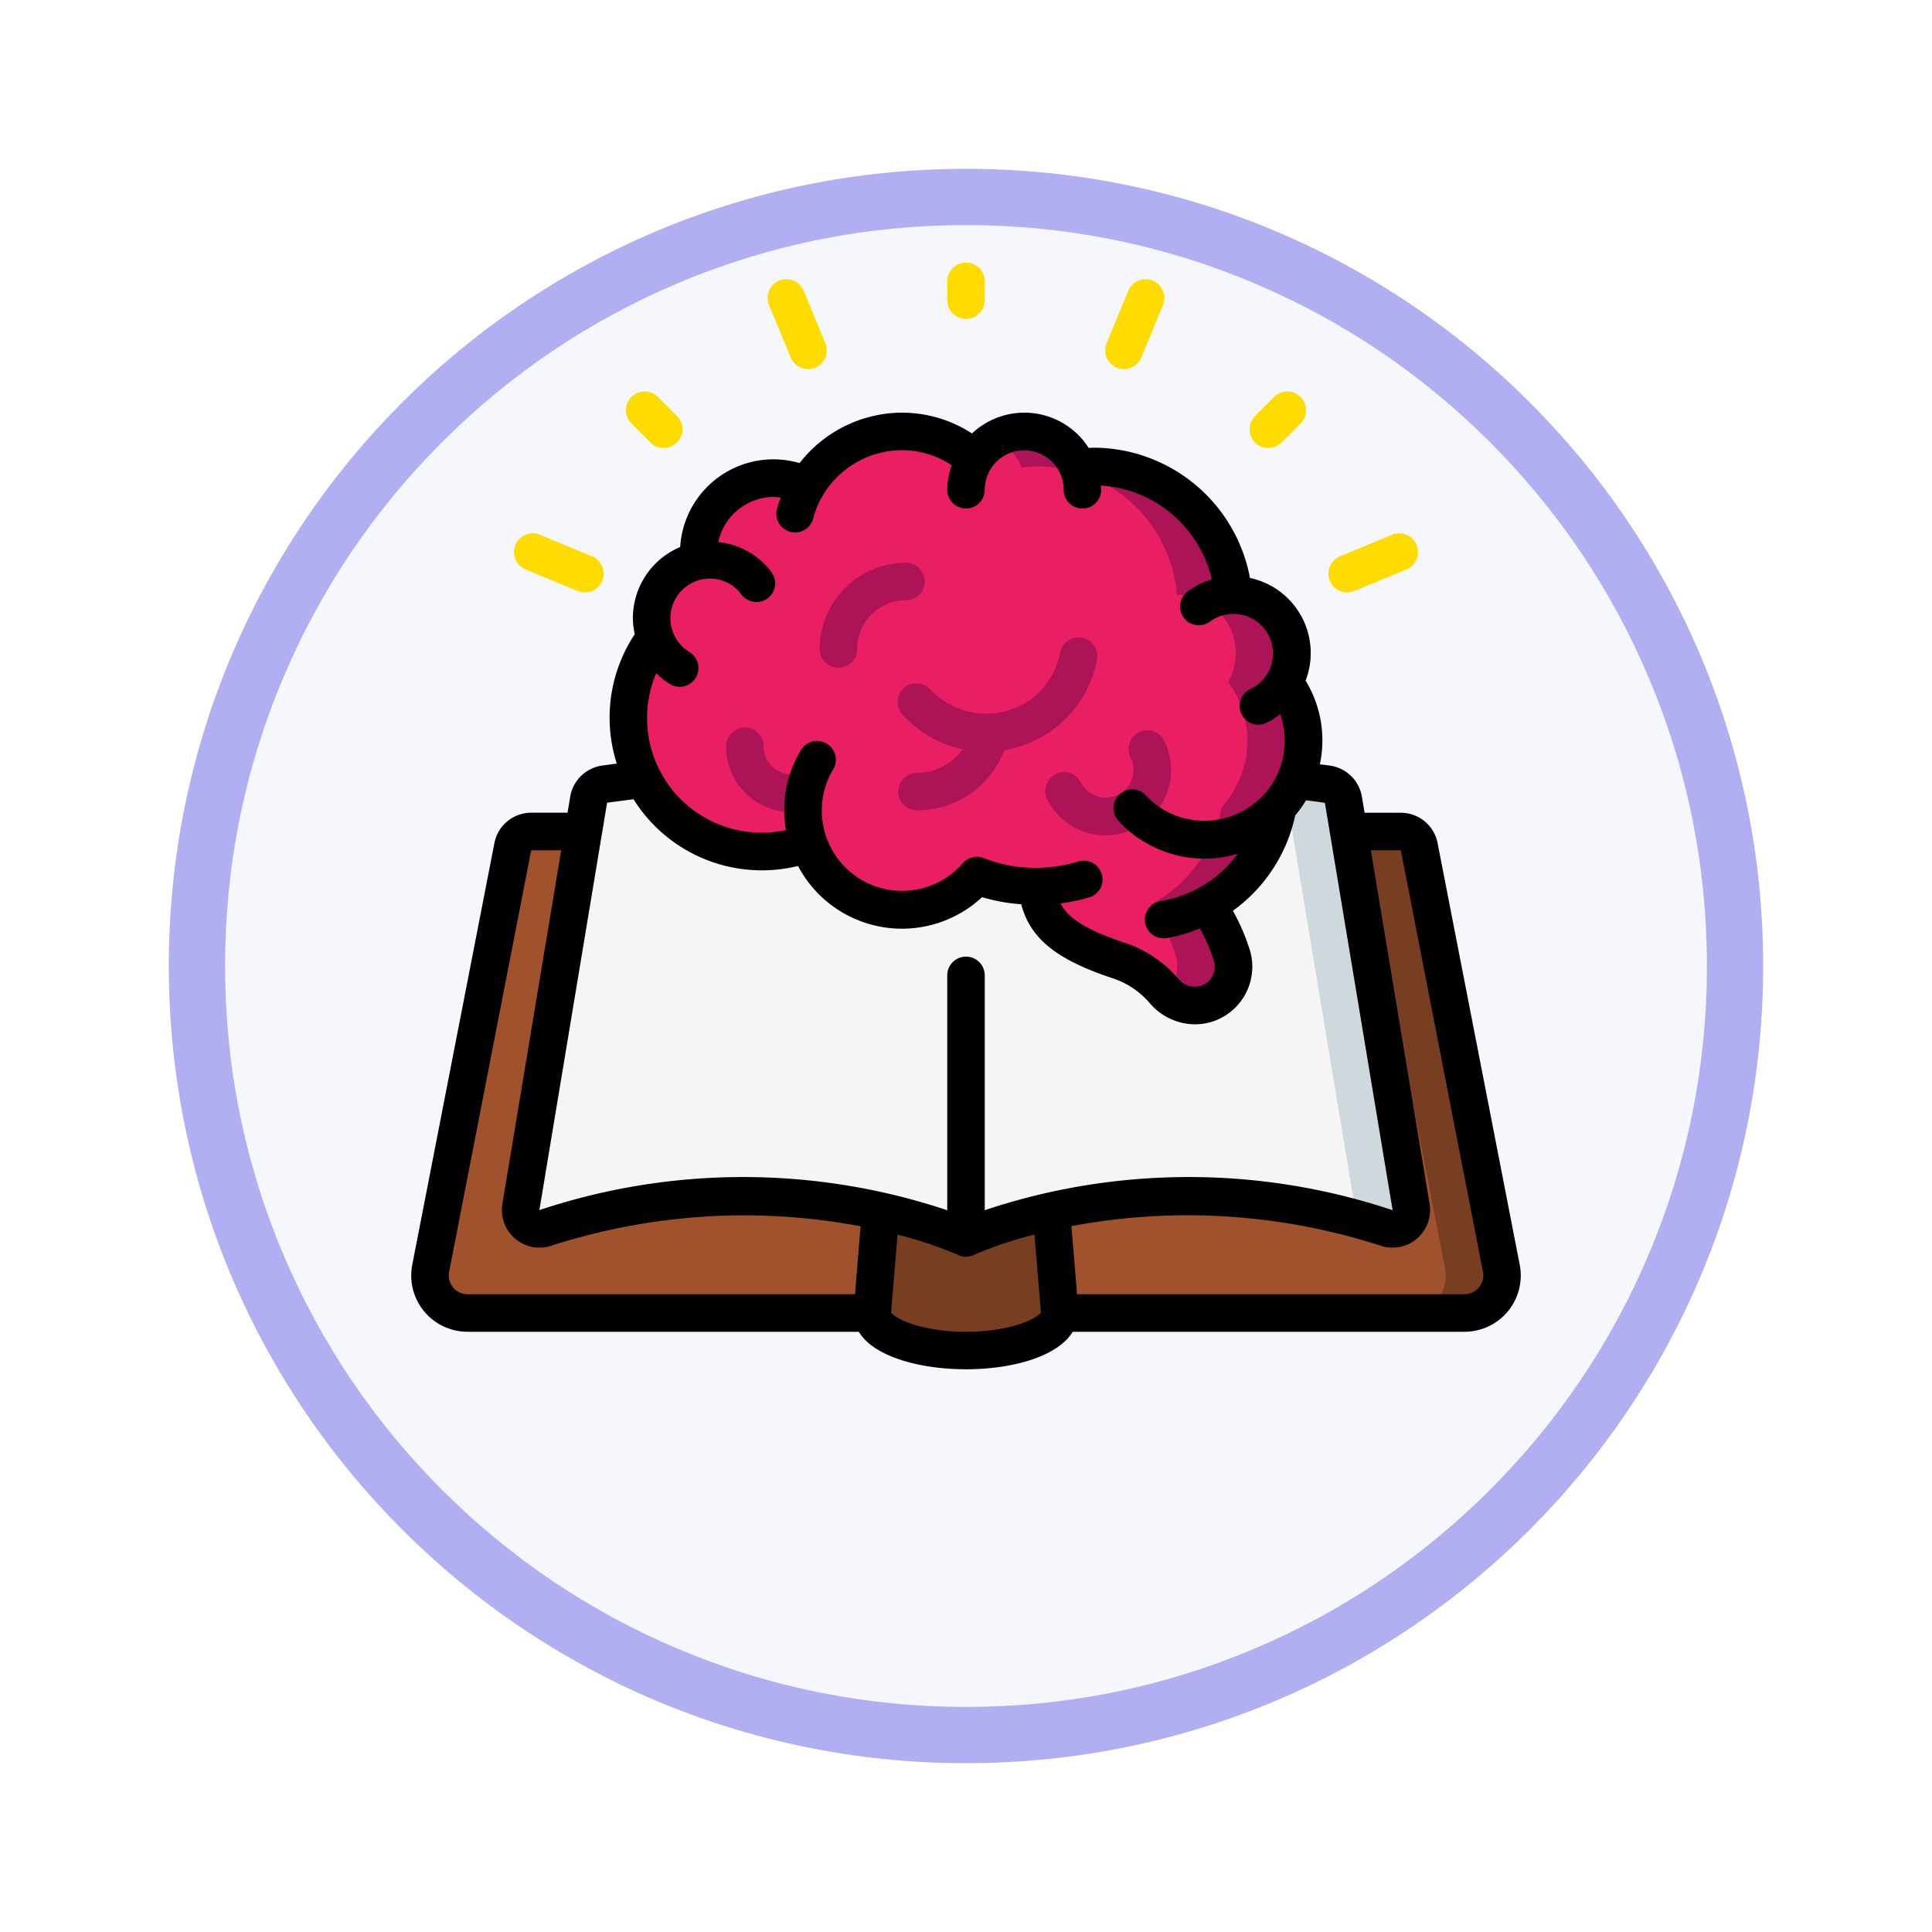 <svg xmlns="http://www.w3.org/2000/svg" xmlns:xlink="http://www.w3.org/1999/xlink" width="103" height="103" viewBox="0 0 103 103">
  <defs>
    <filter id="Trazado_982547" x="0" y="0" width="103" height="103" filterUnits="userSpaceOnUse">
      <feOffset dy="3" input="SourceAlpha"/>
      <feGaussianBlur stdDeviation="3" result="blur"/>
      <feFlood flood-opacity="0.161"/>
      <feComposite operator="in" in2="blur"/>
      <feComposite in="SourceGraphic"/>
    </filter>
  </defs>
  <g id="Grupo_1231089" data-name="Grupo 1231089" transform="translate(-171 -4198.965)">
    <g id="Grupo_1230188" data-name="Grupo 1230188" transform="translate(0 444)">
      <g id="Grupo_1227863" data-name="Grupo 1227863" transform="translate(-26.01 -717.035)">
        <g id="Grupo_1203964" data-name="Grupo 1203964" transform="translate(206.01 4478)">
          <g id="Grupo_1203625" data-name="Grupo 1203625" transform="translate(0)">
            <g id="Grupo_1178314" data-name="Grupo 1178314" transform="translate(0 0)">
              <g id="Grupo_1173988" data-name="Grupo 1173988">
                <g id="Grupo_1172010" data-name="Grupo 1172010">
                  <g id="Grupo_1171046" data-name="Grupo 1171046">
                    <g id="Grupo_1148525" data-name="Grupo 1148525">
                      <g transform="matrix(1, 0, 0, 1, -9, -6)" filter="url(#Trazado_982547)">
                        <g id="Trazado_982547-2" data-name="Trazado 982547" transform="translate(9 6)" fill="#f6f6fd">
                          <path d="M 42.5 83.5 C 36.964 83.5 31.595 82.416 26.541 80.279 C 21.659 78.214 17.274 75.257 13.509 71.491 C 9.743 67.726 6.786 63.341 4.721 58.459 C 2.584 53.405 1.5 48.036 1.5 42.5 C 1.5 36.964 2.584 31.595 4.721 26.541 C 6.786 21.659 9.743 17.274 13.509 13.509 C 17.274 9.743 21.659 6.786 26.541 4.721 C 31.595 2.584 36.964 1.5 42.5 1.5 C 48.036 1.5 53.405 2.584 58.459 4.721 C 63.341 6.786 67.726 9.743 71.491 13.509 C 75.257 17.274 78.214 21.659 80.279 26.541 C 82.416 31.595 83.5 36.964 83.5 42.5 C 83.5 48.036 82.416 53.405 80.279 58.459 C 78.214 63.341 75.257 67.726 71.491 71.491 C 67.726 75.257 63.341 78.214 58.459 80.279 C 53.405 82.416 48.036 83.5 42.5 83.5 Z" stroke="none"/>
                          <path d="M 42.5 3 C 37.166 3 31.994 4.044 27.126 6.103 C 22.422 8.092 18.198 10.941 14.569 14.569 C 10.941 18.198 8.092 22.422 6.103 27.126 C 4.044 31.994 3 37.166 3 42.5 C 3 47.834 4.044 53.006 6.103 57.874 C 8.092 62.578 10.941 66.802 14.569 70.431 C 18.198 74.059 22.422 76.908 27.126 78.897 C 31.994 80.956 37.166 82 42.5 82 C 47.834 82 53.006 80.956 57.874 78.897 C 62.578 76.908 66.802 74.059 70.431 70.431 C 74.059 66.802 76.908 62.578 78.897 57.874 C 80.956 53.006 82 47.834 82 42.5 C 82 37.166 80.956 31.994 78.897 27.126 C 76.908 22.422 74.059 18.198 70.431 14.569 C 66.802 10.941 62.578 8.092 57.874 6.103 C 53.006 4.044 47.834 3 42.5 3 M 42.5 0 C 65.972 0 85 19.028 85 42.5 C 85 65.972 65.972 85 42.5 85 C 19.028 85 0 65.972 0 42.5 C 0 19.028 19.028 0 42.5 0 Z" stroke="none" fill="#b1aef1"/>
                        </g>
                      </g>
                    </g>
                  </g>
                </g>
              </g>
            </g>
          </g>
        </g>
      </g>
    </g>
    <g id="Page-1" transform="translate(192.5 4212.965)">
      <g id="_026---Idea" data-name="026---Idea">
        <path id="Shape" d="M25.45,50.56,25,56H3.43a2,2,0,0,1-1.97-2.38L5.84,31.14a1,1,0,0,1,.98-.81H9.6L6.27,50.35a1.008,1.008,0,0,0,1.29,1.12,34.21,34.21,0,0,1,17.89-.91Z" fill="sienna"/>
        <path id="Shape-2" data-name="Shape" d="M56.57,56H35l-.45-5.44a34.21,34.21,0,0,1,17.89.91,1.008,1.008,0,0,0,1.29-1.12L50.4,30.33h2.78a1,1,0,0,1,.98.81l4.38,22.48A2,2,0,0,1,56.57,56Z" fill="sienna"/>
        <path id="Shape-3" data-name="Shape" d="M58.54,53.62,54.16,31.14a1,1,0,0,0-.98-.81H50.4l.007.04a1,1,0,0,1,.753.77l4.38,22.48A2,2,0,0,1,53.57,56h3a2,2,0,0,0,1.97-2.38Z" fill="#783e22"/>
        <path id="Shape-4" data-name="Shape" d="M52.44,51.47a34.21,34.21,0,0,0-17.89-.91A23.151,23.151,0,0,0,30,52a23.151,23.151,0,0,0-4.55-1.44,34.21,34.21,0,0,0-17.89.91,1.008,1.008,0,0,1-1.29-1.12L9.6,30.33l.28-1.69a1.008,1.008,0,0,1,.84-.83c.68-.1,1.38-.2,2.08-.28a7.133,7.133,0,0,0,6.34,3.87,7.21,7.21,0,0,0,2.47-.44,5.267,5.267,0,0,0,8.97,1.72,8.674,8.674,0,0,0,3.14.59h.06c.21,1.8,1.15,2.86,4.29,3.91a5.47,5.47,0,0,1,2.48,1.64,2.118,2.118,0,0,0,2.45.63,2.088,2.088,0,0,0,1.26-1.91,2.035,2.035,0,0,0-.1-.64,8.828,8.828,0,0,0-1.32-2.66,7.438,7.438,0,0,0,3.79-5.2,5.184,5.184,0,0,0,.93-1.46c.58.07,1.15.14,1.72.23a1.008,1.008,0,0,1,.84.83l.28,1.69,3.33,20.02a1.008,1.008,0,0,1-1.29,1.12Z" fill="#f5f5f5"/>
        <path id="Shape-5" data-name="Shape" d="M53.73,50.35,50.4,30.33l-.28-1.69a1.008,1.008,0,0,0-.84-.83c-.57-.09-1.14-.16-1.72-.23a5.2,5.2,0,0,1-.5.891.988.988,0,0,1,.057.169l.28,1.69,3.33,20.02a.968.968,0,0,1-.1.6c.6.157,1.2.326,1.807.521a1.008,1.008,0,0,0,1.3-1.121Z" fill="#cfd8dc"/>
        <path id="Shape-6" data-name="Shape" d="M35,56c0,1.1-2.24,2-5,2s-5-.9-5-2l.45-5.44A23.151,23.151,0,0,1,30,52a23.151,23.151,0,0,1,4.55-1.44Z" fill="#783e22"/>
        <path id="Shape-7" data-name="Shape" d="M48,25.49a5.052,5.052,0,0,1-.44,2.09,5.184,5.184,0,0,1-.93,1.46,7.438,7.438,0,0,1-3.79,5.2,8.828,8.828,0,0,1,1.32,2.66,2.035,2.035,0,0,1,.1.64A2.088,2.088,0,0,1,43,39.45a2.118,2.118,0,0,1-2.45-.63,5.47,5.47,0,0,0-2.48-1.64c-3.14-1.05-4.08-2.11-4.29-3.91h-.06a8.674,8.674,0,0,1-3.14-.59,5.267,5.267,0,0,1-8.97-1.72,7.144,7.144,0,0,1-8.19-10.98,2.921,2.921,0,0,1-.18-1.02,3.115,3.115,0,0,1,2.5-3.06c-.01-.12-.02-.24-.02-.37a4.042,4.042,0,0,1,4.04-4.04,3.946,3.946,0,0,1,1.75.4A5.906,5.906,0,0,1,26.59,9a5.8,5.8,0,0,1,3.88,1.47,3.1,3.1,0,0,1,5.5.45,8.108,8.108,0,0,1,.86-.05,7.458,7.458,0,0,1,7.42,6.84h.03a3.1,3.1,0,0,1,3.1,3.11,3.209,3.209,0,0,1-.4,1.54A5.3,5.3,0,0,1,48,25.49Z" fill="#e91e63"/>
        <path id="Shape-8" data-name="Shape" d="M46.98,22.36a3.209,3.209,0,0,0,.4-1.54,3.1,3.1,0,0,0-3.1-3.11h-.03a7.458,7.458,0,0,0-7.42-6.84,8.108,8.108,0,0,0-.86.05A3.089,3.089,0,0,0,31.6,9.393a3.076,3.076,0,0,1,1.37,1.527,8.108,8.108,0,0,1,.86-.05,7.458,7.458,0,0,1,7.42,6.84h.03a3.1,3.1,0,0,1,3.1,3.11,3.209,3.209,0,0,1-.4,1.54A5.3,5.3,0,0,1,45,25.49a5.052,5.052,0,0,1-.44,2.09,5.184,5.184,0,0,1-.93,1.46,7.438,7.438,0,0,1-3.79,5.2,8.828,8.828,0,0,1,1.32,2.66,2.035,2.035,0,0,1,.1.64,2.069,2.069,0,0,1-.582,1.41,2.065,2.065,0,0,0,3.582-1.41,2.035,2.035,0,0,0-.1-.64,8.828,8.828,0,0,0-1.32-2.66,7.438,7.438,0,0,0,3.79-5.2,5.184,5.184,0,0,0,.93-1.46A5.052,5.052,0,0,0,48,25.49a5.3,5.3,0,0,0-1.02-3.13Z" fill="#ad1457"/>
        <path id="Shape-9" data-name="Shape" d="M40.562,25.483a1,1,0,1,0-1.787.9,1.489,1.489,0,0,1-.482,1.885,1.509,1.509,0,0,1-2.172-.554,1,1,0,1,0-1.789.9,3.484,3.484,0,1,0,6.23-3.122Z" fill="#ad1457"/>
        <path id="Shape-10" data-name="Shape" d="M34.5,24.994a5.971,5.971,0,0,0,2.479-3.806,1,1,0,1,0-1.964-.376,3.986,3.986,0,0,1-1.656,2.539,4.082,4.082,0,0,1-5.264-.6,1,1,0,0,0-1.48,1.349,6.03,6.03,0,0,0,3.2,1.848A2.979,2.979,0,0,1,27.386,27.2a1,1,0,0,0,0,2,4.959,4.959,0,0,0,4.659-3.207,6.025,6.025,0,0,0,2.455-1Z" fill="#ad1457"/>
        <path id="Shape-11" data-name="Shape" d="M21.124,27.225A1.5,1.5,0,0,1,19.207,25.8v-.025a.989.989,0,0,0-1-.987,1.01,1.01,0,0,0-1,1.012,3.49,3.49,0,0,0,3.482,3.489,3.548,3.548,0,0,0,1-.147,1,1,0,0,0-.57-1.917Z" fill="#ad1457"/>
        <path id="Shape-12" data-name="Shape" d="M27.8,17a1,1,0,0,0-1-1,4.605,4.605,0,0,0-4.6,4.6,1,1,0,0,0,2,0A2.6,2.6,0,0,1,26.8,18a1,1,0,0,0,1-1Z" fill="#ad1457"/>
        <g id="Grupo_1231088" data-name="Grupo 1231088">
          <path id="Shape-13" data-name="Shape" d="M30,3a1,1,0,0,1-1-1V1a1,1,0,0,1,2,0V2A1,1,0,0,1,30,3Z" fill="#ffdc00"/>
          <path id="Shape-14" data-name="Shape" d="M46.117,9.883a1,1,0,0,1-.707-1.707l1-1A1,1,0,1,1,47.824,8.59l-1,1a1,1,0,0,1-.707.293Z" fill="#ffdc00"/>
          <path id="Shape-15" data-name="Shape" d="M13.883,9.883a1,1,0,0,1-.707-.293l-1-1A1,1,0,1,1,13.59,7.176l1,1a1,1,0,0,1-.707,1.707Z" fill="#ffdc00"/>
          <path id="Shape-16" data-name="Shape" d="M21.581,5.675a1,1,0,0,1-.924-.617L19.509,2.286a1,1,0,1,1,1.847-.766L22.5,4.292A1,1,0,0,1,21.964,5.6a1.014,1.014,0,0,1-.383.075Z" fill="#ffdc00"/>
          <path id="Shape-17" data-name="Shape" d="M38.419,5.675a1.014,1.014,0,0,1-.383-.076,1,1,0,0,1-.541-1.307L38.644,1.52a1,1,0,1,1,1.847.766L39.343,5.058a1,1,0,0,1-.924.617Z" fill="#ffdc00"/>
          <path id="Shape-18" data-name="Shape" d="M50.325,17.582a1,1,0,0,1-.383-1.925l2.772-1.148a1,1,0,1,1,.765,1.848l-2.771,1.148a1,1,0,0,1-.383.077Z" fill="#ffdc00"/>
          <path id="Shape-19" data-name="Shape" d="M9.675,17.582a1,1,0,0,1-.383-.077L6.521,16.357a1,1,0,0,1,.765-1.848l2.772,1.148a1,1,0,0,1-.383,1.925Z" fill="#ffdc00"/>
        </g>
        <path id="Shape-20" data-name="Shape" d="M55.143,30.953A2,2,0,0,0,53.18,29.33H51.249l-.142-.851a2.01,2.01,0,0,0-1.671-1.657c-.19-.03-.382-.05-.571-.076a6.1,6.1,0,0,0-.76-4.459,4.092,4.092,0,0,0-2.965-5.474,8.509,8.509,0,0,0-8.313-6.946c-.1,0-.189.013-.284.016a4.068,4.068,0,0,0-6.223-.774A6.864,6.864,0,0,0,26.586,8a6.943,6.943,0,0,0-5.458,2.688,4.981,4.981,0,0,0-6.366,4.476,4.116,4.116,0,0,0-2.521,3.792,4.067,4.067,0,0,0,.1.853,8.048,8.048,0,0,0-.959,6.9c-.268.037-.542.07-.8.108A2.012,2.012,0,0,0,8.9,28.473l-.142.854H6.82a2,2,0,0,0-1.962,1.619L.479,53.428A3,3,0,0,0,3.43,57H24.284c.828,1.366,3.344,2,5.716,2,2.347,0,4.839-.619,5.691-2H56.57a3,3,0,0,0,2.951-3.571ZM15.265,20.766a2.112,2.112,0,0,1,1.08-3.922,2.074,2.074,0,0,1,1.679.848A1,1,0,0,0,19.63,16.5a4.04,4.04,0,0,0-2.836-1.6,3.04,3.04,0,0,1,2.965-2.407,3.117,3.117,0,0,1,.364.04,6.569,6.569,0,0,0-.21.626,1,1,0,0,0,1.936.5,4.863,4.863,0,0,1,.519-1.252A4.938,4.938,0,0,1,26.586,10a4.857,4.857,0,0,1,2.649.8A4.065,4.065,0,0,0,29,12.111a1,1,0,0,0,2,0,2.1,2.1,0,1,1,4.207,0,1,1,0,0,0,2,0c0-.077-.019-.15-.023-.227a6.491,6.491,0,0,1,5.922,5.006,4.043,4.043,0,0,0-1.293.645,1,1,0,0,0,1.2,1.6A2.108,2.108,0,0,1,46.1,21.862a2.133,2.133,0,0,1-.947.876,1,1,0,0,0,.426,1.9.987.987,0,0,0,.424-.095,4.107,4.107,0,0,0,.747-.467,4.271,4.271,0,0,1-.846,4.265l-.024.025a4.319,4.319,0,0,1-5.1.936A4.052,4.052,0,0,1,39.6,28.41a1,1,0,1,0-1.475,1.351,6.062,6.062,0,0,0,1.749,1.326,6.16,6.16,0,0,0,4.619.427,6.374,6.374,0,0,1-4.118,2.525,1,1,0,0,0,.157,1.987,1.064,1.064,0,0,0,.159-.012,8.218,8.218,0,0,0,1.774-.518,8.942,8.942,0,0,1,.746,1.717,1.031,1.031,0,0,1,.052.323,1.079,1.079,0,0,1-.656.992,1.132,1.132,0,0,1-1.291-.347,6.383,6.383,0,0,0-2.927-1.945c-2.161-.724-2.995-1.371-3.349-2.075a9.6,9.6,0,0,0,1.533-.32,1,1,0,0,0-.588-1.912,7.578,7.578,0,0,1-1.726.317,7.422,7.422,0,0,1-3.314-.5,1,1,0,0,0-1.121.279,4.282,4.282,0,0,1-6.906-5.007A1,1,0,0,0,21.2,25.987a6.194,6.194,0,0,0-.8,4.268,6.111,6.111,0,0,1-6.914-8.369,4.031,4.031,0,0,0,.744.593,1,1,0,0,0,1.032-1.713Zm-4.4,8.033c.461-.068.937-.128,1.41-.19a8.074,8.074,0,0,0,8.77,3.558,6.264,6.264,0,0,0,9.812,1.663,9.6,9.6,0,0,0,2.087.378c.483,1.832,1.879,2.942,4.812,3.925a4.432,4.432,0,0,1,2.036,1.341,3.185,3.185,0,0,0,2.416,1.135,3.037,3.037,0,0,0,1.187-.242,3.079,3.079,0,0,0,1.869-2.831,2.967,2.967,0,0,0-.152-.946,10.931,10.931,0,0,0-.884-2.035,8.43,8.43,0,0,0,3.323-5.082,6.264,6.264,0,0,0,.576-.806c.335.043.67.081,1.007.137l3.61,21.714a34.326,34.326,0,0,0-21.744,0V38a1,1,0,0,0-2,0V50.522a34.332,34.332,0,0,0-21.744-.008ZM2.651,54.632a.992.992,0,0,1-.21-.82L6.82,31.33h1.6L5.282,50.189a2.007,2.007,0,0,0,2.581,2.234A33.455,33.455,0,0,1,24.38,51.375L24.082,55H3.43a1.007,1.007,0,0,1-.779-.368ZM30,57c-2.409,0-3.791-.712-3.994-1.029l.344-4.15A21.37,21.37,0,0,1,29.568,52.9,1.009,1.009,0,0,0,30,53a.994.994,0,0,0,.433-.1,21.3,21.3,0,0,1,3.217-1.086l.344,4.156C33.791,56.288,32.409,57,30,57Zm27.349-2.368A1.007,1.007,0,0,1,56.57,55H35.921l-.3-3.632a33.465,33.465,0,0,1,16.524,1.057,2.006,2.006,0,0,0,2.572-2.239L51.582,31.331h1.6l4.38,22.48A.992.992,0,0,1,57.349,54.632Z"/>
      </g>
    </g>
  </g>
</svg>
